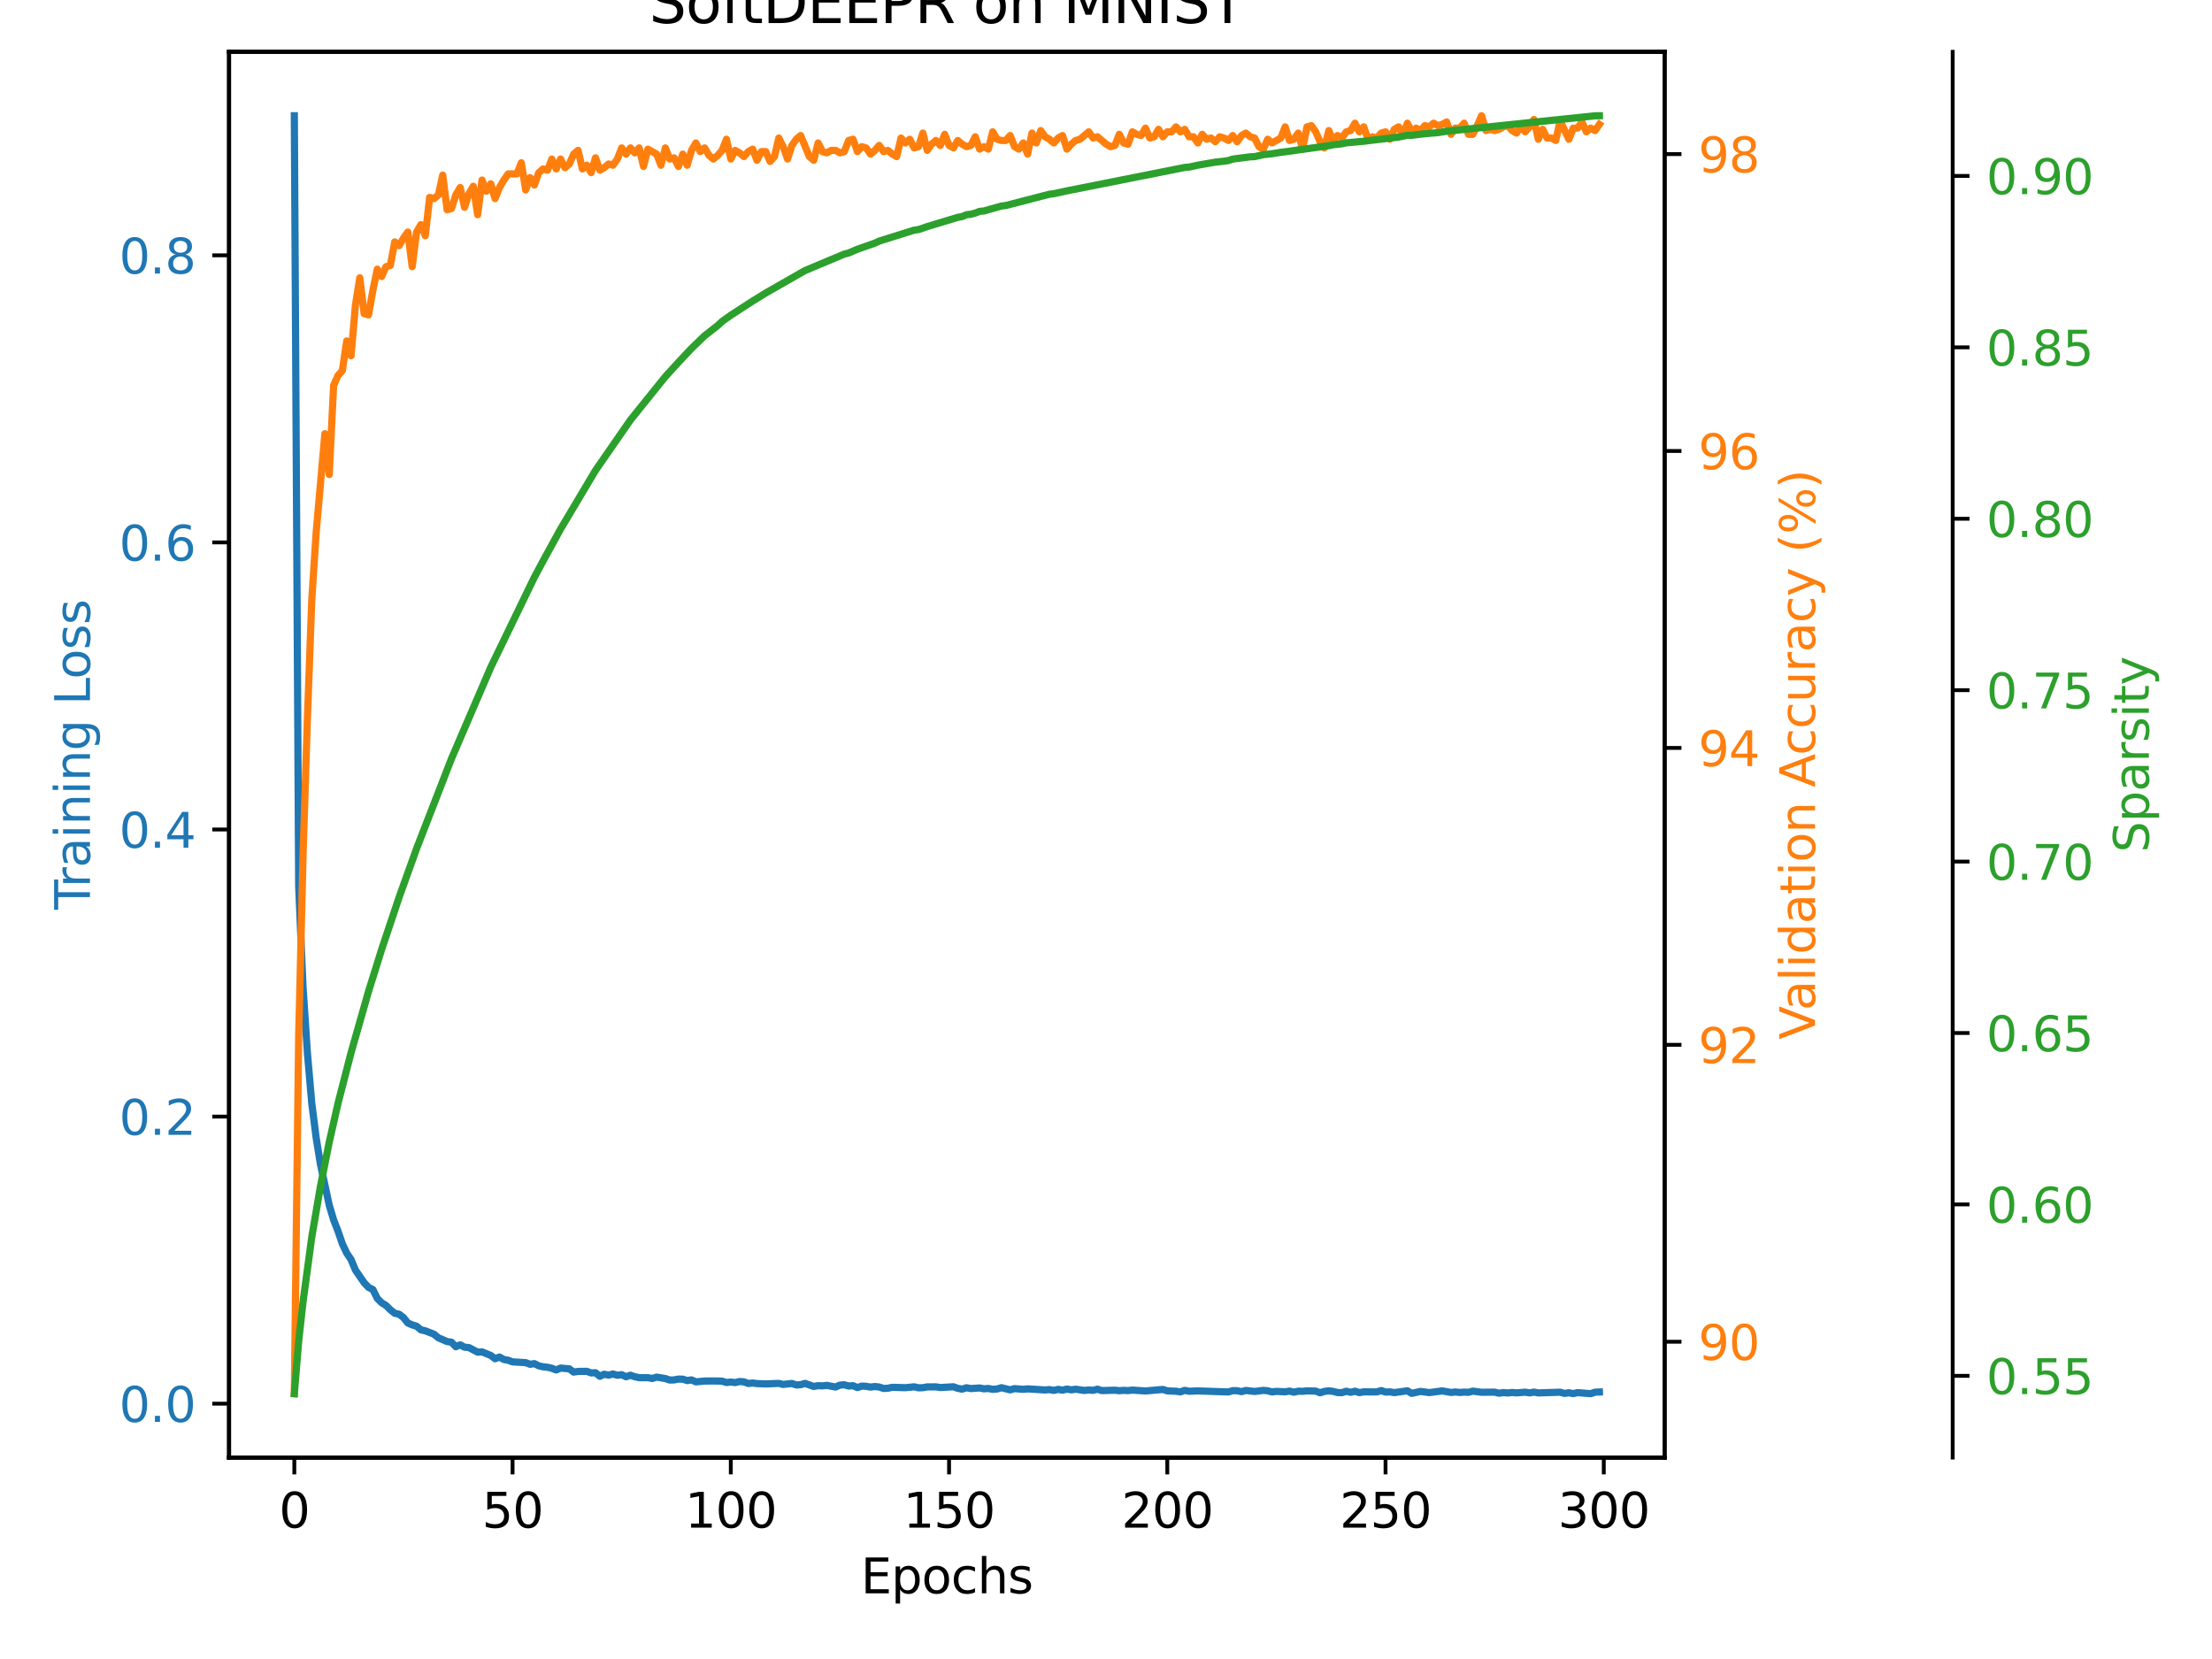 <?xml version="1.0" encoding="utf-8" standalone="no"?>
<!DOCTYPE svg PUBLIC "-//W3C//DTD SVG 1.1//EN"
  "http://www.w3.org/Graphics/SVG/1.1/DTD/svg11.dtd">
<svg xmlns:xlink="http://www.w3.org/1999/xlink" width="460.8pt" height="345.6pt" viewBox="0 0 460.8 345.6" xmlns="http://www.w3.org/2000/svg" version="1.1">
 <defs>
  <style type="text/css">*{stroke-linejoin: round; stroke-linecap: butt}</style>
 </defs>
 <g id="figure_1">
  <g id="patch_1">
   <path d="M 0 345.6 
L 460.8 345.6 
L 460.8 0 
L 0 0 
z
" style="fill: #ffffff"/>
  </g>
  <g id="axes_1">
   <g id="patch_2">
    <path d="M 47.72 303.64 
L 346.78 303.64 
L 346.78 10.8 
L 47.72 10.8 
z
" style="fill: #ffffff"/>
   </g>
   <g id="matplotlib.axis_1">
    <g id="xtick_1">
     <g id="line2d_1">
      <defs>
       <path id="mb3654922b8" d="M 0 0 
L 0 3.5 
" style="stroke: #000000; stroke-width: 0.8"/>
      </defs>
      <g>
       <use xlink:href="#mb3654922b8" x="61.314" y="303.64" style="stroke: #000000; stroke-width: 0.8"/>
      </g>
     </g>
     <g id="text_1">
      <!-- 0 -->
      <g transform="translate(58.132 318.238) scale(0.1 -0.1)">
       <defs>
        <path id="DejaVuSans-30" d="M 2034 4250 
Q 1547 4250 1301 3770 
Q 1056 3291 1056 2328 
Q 1056 1369 1301 889 
Q 1547 409 2034 409 
Q 2525 409 2770 889 
Q 3016 1369 3016 2328 
Q 3016 3291 2770 3770 
Q 2525 4250 2034 4250 
z
M 2034 4750 
Q 2819 4750 3233 4129 
Q 3647 3509 3647 2328 
Q 3647 1150 3233 529 
Q 2819 -91 2034 -91 
Q 1250 -91 836 529 
Q 422 1150 422 2328 
Q 422 3509 836 4129 
Q 1250 4750 2034 4750 
z
" transform="scale(0.016)"/>
       </defs>
       <use xlink:href="#DejaVuSans-30"/>
      </g>
     </g>
    </g>
    <g id="xtick_2">
     <g id="line2d_2">
      <g>
       <use xlink:href="#mb3654922b8" x="106.777" y="303.64" style="stroke: #000000; stroke-width: 0.8"/>
      </g>
     </g>
     <g id="text_2">
      <!-- 50 -->
      <g transform="translate(100.415 318.238) scale(0.1 -0.1)">
       <defs>
        <path id="DejaVuSans-35" d="M 691 4666 
L 3169 4666 
L 3169 4134 
L 1269 4134 
L 1269 2991 
Q 1406 3038 1543 3061 
Q 1681 3084 1819 3084 
Q 2600 3084 3056 2656 
Q 3513 2228 3513 1497 
Q 3513 744 3044 326 
Q 2575 -91 1722 -91 
Q 1428 -91 1123 -41 
Q 819 9 494 109 
L 494 744 
Q 775 591 1075 516 
Q 1375 441 1709 441 
Q 2250 441 2565 725 
Q 2881 1009 2881 1497 
Q 2881 1984 2565 2268 
Q 2250 2553 1709 2553 
Q 1456 2553 1204 2497 
Q 953 2441 691 2322 
L 691 4666 
z
" transform="scale(0.016)"/>
       </defs>
       <use xlink:href="#DejaVuSans-35"/>
       <use xlink:href="#DejaVuSans-30" x="63.623"/>
      </g>
     </g>
    </g>
    <g id="xtick_3">
     <g id="line2d_3">
      <g>
       <use xlink:href="#mb3654922b8" x="152.241" y="303.64" style="stroke: #000000; stroke-width: 0.8"/>
      </g>
     </g>
     <g id="text_3">
      <!-- 100 -->
      <g transform="translate(142.697 318.238) scale(0.1 -0.1)">
       <defs>
        <path id="DejaVuSans-31" d="M 794 531 
L 1825 531 
L 1825 4091 
L 703 3866 
L 703 4441 
L 1819 4666 
L 2450 4666 
L 2450 531 
L 3481 531 
L 3481 0 
L 794 0 
L 794 531 
z
" transform="scale(0.016)"/>
       </defs>
       <use xlink:href="#DejaVuSans-31"/>
       <use xlink:href="#DejaVuSans-30" x="63.623"/>
       <use xlink:href="#DejaVuSans-30" x="127.246"/>
      </g>
     </g>
    </g>
    <g id="xtick_4">
     <g id="line2d_4">
      <g>
       <use xlink:href="#mb3654922b8" x="197.705" y="303.64" style="stroke: #000000; stroke-width: 0.8"/>
      </g>
     </g>
     <g id="text_4">
      <!-- 150 -->
      <g transform="translate(188.161 318.238) scale(0.1 -0.1)">
       <use xlink:href="#DejaVuSans-31"/>
       <use xlink:href="#DejaVuSans-35" x="63.623"/>
       <use xlink:href="#DejaVuSans-30" x="127.246"/>
      </g>
     </g>
    </g>
    <g id="xtick_5">
     <g id="line2d_5">
      <g>
       <use xlink:href="#mb3654922b8" x="243.168" y="303.64" style="stroke: #000000; stroke-width: 0.8"/>
      </g>
     </g>
     <g id="text_5">
      <!-- 200 -->
      <g transform="translate(233.625 318.238) scale(0.1 -0.1)">
       <defs>
        <path id="DejaVuSans-32" d="M 1228 531 
L 3431 531 
L 3431 0 
L 469 0 
L 469 531 
Q 828 903 1448 1529 
Q 2069 2156 2228 2338 
Q 2531 2678 2651 2914 
Q 2772 3150 2772 3378 
Q 2772 3750 2511 3984 
Q 2250 4219 1831 4219 
Q 1534 4219 1204 4116 
Q 875 4013 500 3803 
L 500 4441 
Q 881 4594 1212 4672 
Q 1544 4750 1819 4750 
Q 2544 4750 2975 4387 
Q 3406 4025 3406 3419 
Q 3406 3131 3298 2873 
Q 3191 2616 2906 2266 
Q 2828 2175 2409 1742 
Q 1991 1309 1228 531 
z
" transform="scale(0.016)"/>
       </defs>
       <use xlink:href="#DejaVuSans-32"/>
       <use xlink:href="#DejaVuSans-30" x="63.623"/>
       <use xlink:href="#DejaVuSans-30" x="127.246"/>
      </g>
     </g>
    </g>
    <g id="xtick_6">
     <g id="line2d_6">
      <g>
       <use xlink:href="#mb3654922b8" x="288.632" y="303.64" style="stroke: #000000; stroke-width: 0.8"/>
      </g>
     </g>
     <g id="text_6">
      <!-- 250 -->
      <g transform="translate(279.088 318.238) scale(0.1 -0.1)">
       <use xlink:href="#DejaVuSans-32"/>
       <use xlink:href="#DejaVuSans-35" x="63.623"/>
       <use xlink:href="#DejaVuSans-30" x="127.246"/>
      </g>
     </g>
    </g>
    <g id="xtick_7">
     <g id="line2d_7">
      <g>
       <use xlink:href="#mb3654922b8" x="334.096" y="303.64" style="stroke: #000000; stroke-width: 0.8"/>
      </g>
     </g>
     <g id="text_7">
      <!-- 300 -->
      <g transform="translate(324.552 318.238) scale(0.1 -0.1)">
       <defs>
        <path id="DejaVuSans-33" d="M 2597 2516 
Q 3050 2419 3304 2112 
Q 3559 1806 3559 1356 
Q 3559 666 3084 287 
Q 2609 -91 1734 -91 
Q 1441 -91 1130 -33 
Q 819 25 488 141 
L 488 750 
Q 750 597 1062 519 
Q 1375 441 1716 441 
Q 2309 441 2620 675 
Q 2931 909 2931 1356 
Q 2931 1769 2642 2001 
Q 2353 2234 1838 2234 
L 1294 2234 
L 1294 2753 
L 1863 2753 
Q 2328 2753 2575 2939 
Q 2822 3125 2822 3475 
Q 2822 3834 2567 4026 
Q 2313 4219 1838 4219 
Q 1578 4219 1281 4162 
Q 984 4106 628 3988 
L 628 4550 
Q 988 4650 1302 4700 
Q 1616 4750 1894 4750 
Q 2613 4750 3031 4423 
Q 3450 4097 3450 3541 
Q 3450 3153 3228 2886 
Q 3006 2619 2597 2516 
z
" transform="scale(0.016)"/>
       </defs>
       <use xlink:href="#DejaVuSans-33"/>
       <use xlink:href="#DejaVuSans-30" x="63.623"/>
       <use xlink:href="#DejaVuSans-30" x="127.246"/>
      </g>
     </g>
    </g>
    <g id="text_8">
     <!-- Epochs -->
     <g transform="translate(179.334 331.917) scale(0.1 -0.1)">
      <defs>
       <path id="DejaVuSans-45" d="M 628 4666 
L 3578 4666 
L 3578 4134 
L 1259 4134 
L 1259 2753 
L 3481 2753 
L 3481 2222 
L 1259 2222 
L 1259 531 
L 3634 531 
L 3634 0 
L 628 0 
L 628 4666 
z
" transform="scale(0.016)"/>
       <path id="DejaVuSans-70" d="M 1159 525 
L 1159 -1331 
L 581 -1331 
L 581 3500 
L 1159 3500 
L 1159 2969 
Q 1341 3281 1617 3432 
Q 1894 3584 2278 3584 
Q 2916 3584 3314 3078 
Q 3713 2572 3713 1747 
Q 3713 922 3314 415 
Q 2916 -91 2278 -91 
Q 1894 -91 1617 61 
Q 1341 213 1159 525 
z
M 3116 1747 
Q 3116 2381 2855 2742 
Q 2594 3103 2138 3103 
Q 1681 3103 1420 2742 
Q 1159 2381 1159 1747 
Q 1159 1113 1420 752 
Q 1681 391 2138 391 
Q 2594 391 2855 752 
Q 3116 1113 3116 1747 
z
" transform="scale(0.016)"/>
       <path id="DejaVuSans-6f" d="M 1959 3097 
Q 1497 3097 1228 2736 
Q 959 2375 959 1747 
Q 959 1119 1226 758 
Q 1494 397 1959 397 
Q 2419 397 2687 759 
Q 2956 1122 2956 1747 
Q 2956 2369 2687 2733 
Q 2419 3097 1959 3097 
z
M 1959 3584 
Q 2709 3584 3137 3096 
Q 3566 2609 3566 1747 
Q 3566 888 3137 398 
Q 2709 -91 1959 -91 
Q 1206 -91 779 398 
Q 353 888 353 1747 
Q 353 2609 779 3096 
Q 1206 3584 1959 3584 
z
" transform="scale(0.016)"/>
       <path id="DejaVuSans-63" d="M 3122 3366 
L 3122 2828 
Q 2878 2963 2633 3030 
Q 2388 3097 2138 3097 
Q 1578 3097 1268 2742 
Q 959 2388 959 1747 
Q 959 1106 1268 751 
Q 1578 397 2138 397 
Q 2388 397 2633 464 
Q 2878 531 3122 666 
L 3122 134 
Q 2881 22 2623 -34 
Q 2366 -91 2075 -91 
Q 1284 -91 818 406 
Q 353 903 353 1747 
Q 353 2603 823 3093 
Q 1294 3584 2113 3584 
Q 2378 3584 2631 3529 
Q 2884 3475 3122 3366 
z
" transform="scale(0.016)"/>
       <path id="DejaVuSans-68" d="M 3513 2113 
L 3513 0 
L 2938 0 
L 2938 2094 
Q 2938 2591 2744 2837 
Q 2550 3084 2163 3084 
Q 1697 3084 1428 2787 
Q 1159 2491 1159 1978 
L 1159 0 
L 581 0 
L 581 4863 
L 1159 4863 
L 1159 2956 
Q 1366 3272 1645 3428 
Q 1925 3584 2291 3584 
Q 2894 3584 3203 3211 
Q 3513 2838 3513 2113 
z
" transform="scale(0.016)"/>
       <path id="DejaVuSans-73" d="M 2834 3397 
L 2834 2853 
Q 2591 2978 2328 3040 
Q 2066 3103 1784 3103 
Q 1356 3103 1142 2972 
Q 928 2841 928 2578 
Q 928 2378 1081 2264 
Q 1234 2150 1697 2047 
L 1894 2003 
Q 2506 1872 2764 1633 
Q 3022 1394 3022 966 
Q 3022 478 2636 193 
Q 2250 -91 1575 -91 
Q 1294 -91 989 -36 
Q 684 19 347 128 
L 347 722 
Q 666 556 975 473 
Q 1284 391 1588 391 
Q 1994 391 2212 530 
Q 2431 669 2431 922 
Q 2431 1156 2273 1281 
Q 2116 1406 1581 1522 
L 1381 1569 
Q 847 1681 609 1914 
Q 372 2147 372 2553 
Q 372 3047 722 3315 
Q 1072 3584 1716 3584 
Q 2034 3584 2315 3537 
Q 2597 3491 2834 3397 
z
" transform="scale(0.016)"/>
      </defs>
      <use xlink:href="#DejaVuSans-45"/>
      <use xlink:href="#DejaVuSans-70" x="63.184"/>
      <use xlink:href="#DejaVuSans-6f" x="126.66"/>
      <use xlink:href="#DejaVuSans-63" x="187.842"/>
      <use xlink:href="#DejaVuSans-68" x="242.822"/>
      <use xlink:href="#DejaVuSans-73" x="306.201"/>
     </g>
    </g>
   </g>
   <g id="matplotlib.axis_2">
    <g id="ytick_1">
     <g id="line2d_8">
      <defs>
       <path id="m54bbefa2a1" d="M 0 0 
L -3.5 0 
" style="stroke: #000000; stroke-width: 0.8"/>
      </defs>
      <g>
       <use xlink:href="#m54bbefa2a1" x="47.72" y="292.413" style="stroke: #000000; stroke-width: 0.8"/>
      </g>
     </g>
     <g id="text_9">
      <!-- 0.0 -->
      <g style="fill: #1f77b4" transform="translate(24.817 296.212) scale(0.1 -0.1)">
       <defs>
        <path id="DejaVuSans-2e" d="M 684 794 
L 1344 794 
L 1344 0 
L 684 0 
L 684 794 
z
" transform="scale(0.016)"/>
       </defs>
       <use xlink:href="#DejaVuSans-30"/>
       <use xlink:href="#DejaVuSans-2e" x="63.623"/>
       <use xlink:href="#DejaVuSans-30" x="95.41"/>
      </g>
     </g>
    </g>
    <g id="ytick_2">
     <g id="line2d_9">
      <g>
       <use xlink:href="#m54bbefa2a1" x="47.72" y="232.606" style="stroke: #000000; stroke-width: 0.8"/>
      </g>
     </g>
     <g id="text_10">
      <!-- 0.2 -->
      <g style="fill: #1f77b4" transform="translate(24.817 236.406) scale(0.1 -0.1)">
       <use xlink:href="#DejaVuSans-30"/>
       <use xlink:href="#DejaVuSans-2e" x="63.623"/>
       <use xlink:href="#DejaVuSans-32" x="95.41"/>
      </g>
     </g>
    </g>
    <g id="ytick_3">
     <g id="line2d_10">
      <g>
       <use xlink:href="#m54bbefa2a1" x="47.72" y="172.8" style="stroke: #000000; stroke-width: 0.8"/>
      </g>
     </g>
     <g id="text_11">
      <!-- 0.4 -->
      <g style="fill: #1f77b4" transform="translate(24.817 176.599) scale(0.1 -0.1)">
       <defs>
        <path id="DejaVuSans-34" d="M 2419 4116 
L 825 1625 
L 2419 1625 
L 2419 4116 
z
M 2253 4666 
L 3047 4666 
L 3047 1625 
L 3713 1625 
L 3713 1100 
L 3047 1100 
L 3047 0 
L 2419 0 
L 2419 1100 
L 313 1100 
L 313 1709 
L 2253 4666 
z
" transform="scale(0.016)"/>
       </defs>
       <use xlink:href="#DejaVuSans-30"/>
       <use xlink:href="#DejaVuSans-2e" x="63.623"/>
       <use xlink:href="#DejaVuSans-34" x="95.41"/>
      </g>
     </g>
    </g>
    <g id="ytick_4">
     <g id="line2d_11">
      <g>
       <use xlink:href="#m54bbefa2a1" x="47.72" y="112.993" style="stroke: #000000; stroke-width: 0.8"/>
      </g>
     </g>
     <g id="text_12">
      <!-- 0.6 -->
      <g style="fill: #1f77b4" transform="translate(24.817 116.793) scale(0.1 -0.1)">
       <defs>
        <path id="DejaVuSans-36" d="M 2113 2584 
Q 1688 2584 1439 2293 
Q 1191 2003 1191 1497 
Q 1191 994 1439 701 
Q 1688 409 2113 409 
Q 2538 409 2786 701 
Q 3034 994 3034 1497 
Q 3034 2003 2786 2293 
Q 2538 2584 2113 2584 
z
M 3366 4563 
L 3366 3988 
Q 3128 4100 2886 4159 
Q 2644 4219 2406 4219 
Q 1781 4219 1451 3797 
Q 1122 3375 1075 2522 
Q 1259 2794 1537 2939 
Q 1816 3084 2150 3084 
Q 2853 3084 3261 2657 
Q 3669 2231 3669 1497 
Q 3669 778 3244 343 
Q 2819 -91 2113 -91 
Q 1303 -91 875 529 
Q 447 1150 447 2328 
Q 447 3434 972 4092 
Q 1497 4750 2381 4750 
Q 2619 4750 2861 4703 
Q 3103 4656 3366 4563 
z
" transform="scale(0.016)"/>
       </defs>
       <use xlink:href="#DejaVuSans-30"/>
       <use xlink:href="#DejaVuSans-2e" x="63.623"/>
       <use xlink:href="#DejaVuSans-36" x="95.41"/>
      </g>
     </g>
    </g>
    <g id="ytick_5">
     <g id="line2d_12">
      <g>
       <use xlink:href="#m54bbefa2a1" x="47.72" y="53.187" style="stroke: #000000; stroke-width: 0.8"/>
      </g>
     </g>
     <g id="text_13">
      <!-- 0.8 -->
      <g style="fill: #1f77b4" transform="translate(24.817 56.986) scale(0.1 -0.1)">
       <defs>
        <path id="DejaVuSans-38" d="M 2034 2216 
Q 1584 2216 1326 1975 
Q 1069 1734 1069 1313 
Q 1069 891 1326 650 
Q 1584 409 2034 409 
Q 2484 409 2743 651 
Q 3003 894 3003 1313 
Q 3003 1734 2745 1975 
Q 2488 2216 2034 2216 
z
M 1403 2484 
Q 997 2584 770 2862 
Q 544 3141 544 3541 
Q 544 4100 942 4425 
Q 1341 4750 2034 4750 
Q 2731 4750 3128 4425 
Q 3525 4100 3525 3541 
Q 3525 3141 3298 2862 
Q 3072 2584 2669 2484 
Q 3125 2378 3379 2068 
Q 3634 1759 3634 1313 
Q 3634 634 3220 271 
Q 2806 -91 2034 -91 
Q 1263 -91 848 271 
Q 434 634 434 1313 
Q 434 1759 690 2068 
Q 947 2378 1403 2484 
z
M 1172 3481 
Q 1172 3119 1398 2916 
Q 1625 2713 2034 2713 
Q 2441 2713 2670 2916 
Q 2900 3119 2900 3481 
Q 2900 3844 2670 4047 
Q 2441 4250 2034 4250 
Q 1625 4250 1398 4047 
Q 1172 3844 1172 3481 
z
" transform="scale(0.016)"/>
       </defs>
       <use xlink:href="#DejaVuSans-30"/>
       <use xlink:href="#DejaVuSans-2e" x="63.623"/>
       <use xlink:href="#DejaVuSans-38" x="95.41"/>
      </g>
     </g>
    </g>
    <g id="text_14">
     <!-- Training Loss -->
     <g style="fill: #1f77b4" transform="translate(18.737 189.502) rotate(-90) scale(0.1 -0.1)">
      <defs>
       <path id="DejaVuSans-54" d="M -19 4666 
L 3928 4666 
L 3928 4134 
L 2272 4134 
L 2272 0 
L 1638 0 
L 1638 4134 
L -19 4134 
L -19 4666 
z
" transform="scale(0.016)"/>
       <path id="DejaVuSans-72" d="M 2631 2963 
Q 2534 3019 2420 3045 
Q 2306 3072 2169 3072 
Q 1681 3072 1420 2755 
Q 1159 2438 1159 1844 
L 1159 0 
L 581 0 
L 581 3500 
L 1159 3500 
L 1159 2956 
Q 1341 3275 1631 3429 
Q 1922 3584 2338 3584 
Q 2397 3584 2469 3576 
Q 2541 3569 2628 3553 
L 2631 2963 
z
" transform="scale(0.016)"/>
       <path id="DejaVuSans-61" d="M 2194 1759 
Q 1497 1759 1228 1600 
Q 959 1441 959 1056 
Q 959 750 1161 570 
Q 1363 391 1709 391 
Q 2188 391 2477 730 
Q 2766 1069 2766 1631 
L 2766 1759 
L 2194 1759 
z
M 3341 1997 
L 3341 0 
L 2766 0 
L 2766 531 
Q 2569 213 2275 61 
Q 1981 -91 1556 -91 
Q 1019 -91 701 211 
Q 384 513 384 1019 
Q 384 1609 779 1909 
Q 1175 2209 1959 2209 
L 2766 2209 
L 2766 2266 
Q 2766 2663 2505 2880 
Q 2244 3097 1772 3097 
Q 1472 3097 1187 3025 
Q 903 2953 641 2809 
L 641 3341 
Q 956 3463 1253 3523 
Q 1550 3584 1831 3584 
Q 2591 3584 2966 3190 
Q 3341 2797 3341 1997 
z
" transform="scale(0.016)"/>
       <path id="DejaVuSans-69" d="M 603 3500 
L 1178 3500 
L 1178 0 
L 603 0 
L 603 3500 
z
M 603 4863 
L 1178 4863 
L 1178 4134 
L 603 4134 
L 603 4863 
z
" transform="scale(0.016)"/>
       <path id="DejaVuSans-6e" d="M 3513 2113 
L 3513 0 
L 2938 0 
L 2938 2094 
Q 2938 2591 2744 2837 
Q 2550 3084 2163 3084 
Q 1697 3084 1428 2787 
Q 1159 2491 1159 1978 
L 1159 0 
L 581 0 
L 581 3500 
L 1159 3500 
L 1159 2956 
Q 1366 3272 1645 3428 
Q 1925 3584 2291 3584 
Q 2894 3584 3203 3211 
Q 3513 2838 3513 2113 
z
" transform="scale(0.016)"/>
       <path id="DejaVuSans-67" d="M 2906 1791 
Q 2906 2416 2648 2759 
Q 2391 3103 1925 3103 
Q 1463 3103 1205 2759 
Q 947 2416 947 1791 
Q 947 1169 1205 825 
Q 1463 481 1925 481 
Q 2391 481 2648 825 
Q 2906 1169 2906 1791 
z
M 3481 434 
Q 3481 -459 3084 -895 
Q 2688 -1331 1869 -1331 
Q 1566 -1331 1297 -1286 
Q 1028 -1241 775 -1147 
L 775 -588 
Q 1028 -725 1275 -790 
Q 1522 -856 1778 -856 
Q 2344 -856 2625 -561 
Q 2906 -266 2906 331 
L 2906 616 
Q 2728 306 2450 153 
Q 2172 0 1784 0 
Q 1141 0 747 490 
Q 353 981 353 1791 
Q 353 2603 747 3093 
Q 1141 3584 1784 3584 
Q 2172 3584 2450 3431 
Q 2728 3278 2906 2969 
L 2906 3500 
L 3481 3500 
L 3481 434 
z
" transform="scale(0.016)"/>
       <path id="DejaVuSans-20" transform="scale(0.016)"/>
       <path id="DejaVuSans-4c" d="M 628 4666 
L 1259 4666 
L 1259 531 
L 3531 531 
L 3531 0 
L 628 0 
L 628 4666 
z
" transform="scale(0.016)"/>
      </defs>
      <use xlink:href="#DejaVuSans-54"/>
      <use xlink:href="#DejaVuSans-72" x="46.334"/>
      <use xlink:href="#DejaVuSans-61" x="87.447"/>
      <use xlink:href="#DejaVuSans-69" x="148.727"/>
      <use xlink:href="#DejaVuSans-6e" x="176.51"/>
      <use xlink:href="#DejaVuSans-69" x="239.889"/>
      <use xlink:href="#DejaVuSans-6e" x="267.672"/>
      <use xlink:href="#DejaVuSans-67" x="331.051"/>
      <use xlink:href="#DejaVuSans-20" x="394.527"/>
      <use xlink:href="#DejaVuSans-4c" x="426.314"/>
      <use xlink:href="#DejaVuSans-6f" x="480.277"/>
      <use xlink:href="#DejaVuSans-73" x="541.459"/>
      <use xlink:href="#DejaVuSans-73" x="593.559"/>
     </g>
    </g>
   </g>
   <g id="line2d_13">
    <path d="M 61.314 24.111 
L 62.223 184.71 
L 63.132 205.701 
L 64.041 219.412 
L 64.951 229.84 
L 65.86 237.013 
L 66.769 242.612 
L 68.588 251.074 
L 69.497 254.114 
L 70.406 256.445 
L 71.316 259.105 
L 72.225 261.034 
L 73.134 262.391 
L 74.043 264.578 
L 75.862 267.221 
L 76.771 268.184 
L 77.681 268.641 
L 78.59 270.473 
L 79.499 271.385 
L 80.408 271.946 
L 81.318 272.85 
L 82.227 273.578 
L 83.136 273.771 
L 84.045 274.471 
L 84.955 275.594 
L 85.864 276 
L 86.773 276.271 
L 87.683 277.028 
L 88.592 277.234 
L 90.41 277.939 
L 91.32 278.689 
L 93.138 279.472 
L 94.047 279.598 
L 94.957 280.548 
L 95.866 280.154 
L 96.775 280.651 
L 97.685 280.726 
L 99.503 281.687 
L 100.412 281.618 
L 102.231 282.362 
L 103.14 283.051 
L 104.049 282.692 
L 104.959 283.208 
L 105.868 283.365 
L 106.777 283.706 
L 109.505 283.859 
L 110.414 284.208 
L 111.324 284.07 
L 112.233 284.521 
L 113.142 284.732 
L 114.051 284.824 
L 114.961 285.04 
L 115.87 285.386 
L 116.779 284.994 
L 118.598 285.155 
L 119.507 285.835 
L 120.416 285.694 
L 122.235 285.674 
L 123.144 286.004 
L 124.053 285.964 
L 124.963 286.708 
L 125.872 286.274 
L 126.781 286.474 
L 127.691 286.223 
L 128.6 286.498 
L 129.509 286.369 
L 130.418 286.807 
L 131.328 286.486 
L 132.237 286.801 
L 133.146 286.993 
L 134.965 286.994 
L 135.874 287.164 
L 136.783 286.878 
L 138.602 287.177 
L 139.511 287.486 
L 140.42 287.462 
L 141.33 287.285 
L 142.239 287.312 
L 143.148 287.596 
L 144.058 287.461 
L 144.967 287.867 
L 146.785 287.698 
L 148.604 287.68 
L 150.422 287.717 
L 151.332 288.003 
L 152.241 287.903 
L 153.15 288.021 
L 154.06 287.797 
L 154.969 287.862 
L 155.878 288.203 
L 156.787 288.104 
L 157.697 288.226 
L 159.515 288.295 
L 162.243 288.185 
L 163.152 288.404 
L 164.971 288.2 
L 165.88 288.516 
L 166.789 288.456 
L 167.699 288.185 
L 169.517 288.827 
L 170.426 288.662 
L 171.336 288.7 
L 172.245 288.599 
L 174.064 288.945 
L 174.973 288.538 
L 175.882 288.48 
L 176.791 288.733 
L 177.701 288.661 
L 178.61 289.058 
L 179.519 288.745 
L 180.428 288.793 
L 181.338 288.953 
L 182.247 288.839 
L 183.156 288.942 
L 184.066 289.244 
L 184.975 289.191 
L 185.884 289.003 
L 188.612 289.082 
L 190.43 288.899 
L 191.34 289.109 
L 192.249 289.08 
L 193.158 288.914 
L 194.977 288.909 
L 195.886 289.053 
L 198.614 288.887 
L 199.523 289.22 
L 200.432 289.381 
L 201.342 289.094 
L 202.251 289.264 
L 204.07 289.138 
L 204.979 289.319 
L 205.888 289.241 
L 206.797 289.422 
L 207.707 289.354 
L 208.616 289.081 
L 210.434 289.533 
L 211.344 289.275 
L 213.162 289.423 
L 214.072 289.328 
L 217.709 289.554 
L 218.618 289.477 
L 219.527 289.649 
L 220.436 289.423 
L 221.346 289.6 
L 222.255 289.369 
L 223.164 289.526 
L 224.074 289.401 
L 225.892 289.654 
L 226.801 289.558 
L 227.711 289.632 
L 228.62 289.397 
L 229.529 289.683 
L 232.257 289.604 
L 233.166 289.708 
L 234.076 289.633 
L 234.985 289.687 
L 235.894 289.581 
L 238.622 289.766 
L 242.259 289.444 
L 243.168 289.744 
L 244.987 289.82 
L 245.896 289.949 
L 246.805 289.639 
L 247.715 289.824 
L 249.533 289.75 
L 255.898 289.972 
L 256.807 289.701 
L 257.717 289.709 
L 258.626 289.906 
L 259.535 289.655 
L 261.354 289.867 
L 263.172 289.642 
L 264.082 289.721 
L 264.991 289.968 
L 265.9 289.851 
L 267.719 289.938 
L 268.628 289.785 
L 269.537 290.022 
L 270.447 289.807 
L 271.356 289.839 
L 272.265 289.749 
L 274.084 289.788 
L 274.993 290.148 
L 275.902 289.853 
L 276.811 289.736 
L 277.721 289.852 
L 278.63 290.09 
L 279.539 290.12 
L 280.449 289.821 
L 281.358 290.045 
L 282.267 289.821 
L 283.176 290.105 
L 284.086 289.946 
L 286.813 289.965 
L 287.723 289.679 
L 288.632 289.993 
L 289.541 289.951 
L 290.451 290.109 
L 293.178 289.727 
L 294.088 290.267 
L 295.906 289.857 
L 297.725 290.104 
L 300.453 289.749 
L 302.271 290.073 
L 303.18 289.971 
L 304.09 290.075 
L 304.999 290.005 
L 305.908 290.05 
L 306.817 289.792 
L 308.636 290.037 
L 311.364 290.008 
L 312.273 290.237 
L 313.182 290.101 
L 314.092 290.182 
L 315.001 290.079 
L 315.91 290.159 
L 317.729 290.016 
L 318.638 290.163 
L 319.547 290.002 
L 320.457 290.168 
L 325.003 290.025 
L 325.912 290.275 
L 326.821 290.137 
L 327.731 290.315 
L 328.64 290.109 
L 331.368 290.329 
L 332.277 290.013 
L 333.186 289.979 
L 333.186 289.979 
" clip-path="url(#p3271eb1bc6)" style="fill: none; stroke: #1f77b4; stroke-width: 1.5; stroke-linecap: square"/>
   </g>
   <g id="patch_3">
    <path d="M 47.72 303.64 
L 47.72 10.8 
" style="fill: none; stroke: #000000; stroke-width: 0.8; stroke-linejoin: miter; stroke-linecap: square"/>
   </g>
   <g id="patch_4">
    <path d="M 346.78 303.64 
L 346.78 10.8 
" style="fill: none; stroke: #000000; stroke-width: 0.8; stroke-linejoin: miter; stroke-linecap: square"/>
   </g>
   <g id="patch_5">
    <path d="M 47.72 303.64 
L 346.78 303.64 
" style="fill: none; stroke: #000000; stroke-width: 0.8; stroke-linejoin: miter; stroke-linecap: square"/>
   </g>
   <g id="patch_6">
    <path d="M 47.72 10.8 
L 346.78 10.8 
" style="fill: none; stroke: #000000; stroke-width: 0.8; stroke-linejoin: miter; stroke-linecap: square"/>
   </g>
  </g>
  <g id="axes_2">
   <g id="matplotlib.axis_3">
    <g id="ytick_6">
     <g id="line2d_14">
      <defs>
       <path id="mbb2e7c479d" d="M 0 0 
L 3.5 0 
" style="stroke: #000000; stroke-width: 0.8"/>
      </defs>
      <g>
       <use xlink:href="#mbb2e7c479d" x="346.78" y="279.505" style="stroke: #000000; stroke-width: 0.8"/>
      </g>
     </g>
     <g id="text_15">
      <!-- 90 -->
      <g style="fill: #ff7f0e" transform="translate(353.78 283.304) scale(0.1 -0.1)">
       <defs>
        <path id="DejaVuSans-39" d="M 703 97 
L 703 672 
Q 941 559 1184 500 
Q 1428 441 1663 441 
Q 2288 441 2617 861 
Q 2947 1281 2994 2138 
Q 2813 1869 2534 1725 
Q 2256 1581 1919 1581 
Q 1219 1581 811 2004 
Q 403 2428 403 3163 
Q 403 3881 828 4315 
Q 1253 4750 1959 4750 
Q 2769 4750 3195 4129 
Q 3622 3509 3622 2328 
Q 3622 1225 3098 567 
Q 2575 -91 1691 -91 
Q 1453 -91 1209 -44 
Q 966 3 703 97 
z
M 1959 2075 
Q 2384 2075 2632 2365 
Q 2881 2656 2881 3163 
Q 2881 3666 2632 3958 
Q 2384 4250 1959 4250 
Q 1534 4250 1286 3958 
Q 1038 3666 1038 3163 
Q 1038 2656 1286 2365 
Q 1534 2075 1959 2075 
z
" transform="scale(0.016)"/>
       </defs>
       <use xlink:href="#DejaVuSans-39"/>
       <use xlink:href="#DejaVuSans-30" x="63.623"/>
      </g>
     </g>
    </g>
    <g id="ytick_7">
     <g id="line2d_15">
      <g>
       <use xlink:href="#mbb2e7c479d" x="346.78" y="217.654" style="stroke: #000000; stroke-width: 0.8"/>
      </g>
     </g>
     <g id="text_16">
      <!-- 92 -->
      <g style="fill: #ff7f0e" transform="translate(353.78 221.453) scale(0.1 -0.1)">
       <use xlink:href="#DejaVuSans-39"/>
       <use xlink:href="#DejaVuSans-32" x="63.623"/>
      </g>
     </g>
    </g>
    <g id="ytick_8">
     <g id="line2d_16">
      <g>
       <use xlink:href="#mbb2e7c479d" x="346.78" y="155.803" style="stroke: #000000; stroke-width: 0.8"/>
      </g>
     </g>
     <g id="text_17">
      <!-- 94 -->
      <g style="fill: #ff7f0e" transform="translate(353.78 159.602) scale(0.1 -0.1)">
       <use xlink:href="#DejaVuSans-39"/>
       <use xlink:href="#DejaVuSans-34" x="63.623"/>
      </g>
     </g>
    </g>
    <g id="ytick_9">
     <g id="line2d_17">
      <g>
       <use xlink:href="#mbb2e7c479d" x="346.78" y="93.951" style="stroke: #000000; stroke-width: 0.8"/>
      </g>
     </g>
     <g id="text_18">
      <!-- 96 -->
      <g style="fill: #ff7f0e" transform="translate(353.78 97.751) scale(0.1 -0.1)">
       <use xlink:href="#DejaVuSans-39"/>
       <use xlink:href="#DejaVuSans-36" x="63.623"/>
      </g>
     </g>
    </g>
    <g id="ytick_10">
     <g id="line2d_18">
      <g>
       <use xlink:href="#mbb2e7c479d" x="346.78" y="32.1" style="stroke: #000000; stroke-width: 0.8"/>
      </g>
     </g>
     <g id="text_19">
      <!-- 98 -->
      <g style="fill: #ff7f0e" transform="translate(353.78 35.899) scale(0.1 -0.1)">
       <use xlink:href="#DejaVuSans-39"/>
       <use xlink:href="#DejaVuSans-38" x="63.623"/>
      </g>
     </g>
    </g>
    <g id="text_20">
     <!-- Validation Accuracy (%) -->
     <g style="fill: #ff7f0e" transform="translate(378.103 216.569) rotate(-90) scale(0.1 -0.1)">
      <defs>
       <path id="DejaVuSans-56" d="M 1831 0 
L 50 4666 
L 709 4666 
L 2188 738 
L 3669 4666 
L 4325 4666 
L 2547 0 
L 1831 0 
z
" transform="scale(0.016)"/>
       <path id="DejaVuSans-6c" d="M 603 4863 
L 1178 4863 
L 1178 0 
L 603 0 
L 603 4863 
z
" transform="scale(0.016)"/>
       <path id="DejaVuSans-64" d="M 2906 2969 
L 2906 4863 
L 3481 4863 
L 3481 0 
L 2906 0 
L 2906 525 
Q 2725 213 2448 61 
Q 2172 -91 1784 -91 
Q 1150 -91 751 415 
Q 353 922 353 1747 
Q 353 2572 751 3078 
Q 1150 3584 1784 3584 
Q 2172 3584 2448 3432 
Q 2725 3281 2906 2969 
z
M 947 1747 
Q 947 1113 1208 752 
Q 1469 391 1925 391 
Q 2381 391 2643 752 
Q 2906 1113 2906 1747 
Q 2906 2381 2643 2742 
Q 2381 3103 1925 3103 
Q 1469 3103 1208 2742 
Q 947 2381 947 1747 
z
" transform="scale(0.016)"/>
       <path id="DejaVuSans-74" d="M 1172 4494 
L 1172 3500 
L 2356 3500 
L 2356 3053 
L 1172 3053 
L 1172 1153 
Q 1172 725 1289 603 
Q 1406 481 1766 481 
L 2356 481 
L 2356 0 
L 1766 0 
Q 1100 0 847 248 
Q 594 497 594 1153 
L 594 3053 
L 172 3053 
L 172 3500 
L 594 3500 
L 594 4494 
L 1172 4494 
z
" transform="scale(0.016)"/>
       <path id="DejaVuSans-41" d="M 2188 4044 
L 1331 1722 
L 3047 1722 
L 2188 4044 
z
M 1831 4666 
L 2547 4666 
L 4325 0 
L 3669 0 
L 3244 1197 
L 1141 1197 
L 716 0 
L 50 0 
L 1831 4666 
z
" transform="scale(0.016)"/>
       <path id="DejaVuSans-75" d="M 544 1381 
L 544 3500 
L 1119 3500 
L 1119 1403 
Q 1119 906 1312 657 
Q 1506 409 1894 409 
Q 2359 409 2629 706 
Q 2900 1003 2900 1516 
L 2900 3500 
L 3475 3500 
L 3475 0 
L 2900 0 
L 2900 538 
Q 2691 219 2414 64 
Q 2138 -91 1772 -91 
Q 1169 -91 856 284 
Q 544 659 544 1381 
z
M 1991 3584 
L 1991 3584 
z
" transform="scale(0.016)"/>
       <path id="DejaVuSans-79" d="M 2059 -325 
Q 1816 -950 1584 -1140 
Q 1353 -1331 966 -1331 
L 506 -1331 
L 506 -850 
L 844 -850 
Q 1081 -850 1212 -737 
Q 1344 -625 1503 -206 
L 1606 56 
L 191 3500 
L 800 3500 
L 1894 763 
L 2988 3500 
L 3597 3500 
L 2059 -325 
z
" transform="scale(0.016)"/>
       <path id="DejaVuSans-28" d="M 1984 4856 
Q 1566 4138 1362 3434 
Q 1159 2731 1159 2009 
Q 1159 1288 1364 580 
Q 1569 -128 1984 -844 
L 1484 -844 
Q 1016 -109 783 600 
Q 550 1309 550 2009 
Q 550 2706 781 3412 
Q 1013 4119 1484 4856 
L 1984 4856 
z
" transform="scale(0.016)"/>
       <path id="DejaVuSans-25" d="M 4653 2053 
Q 4381 2053 4226 1822 
Q 4072 1591 4072 1178 
Q 4072 772 4226 539 
Q 4381 306 4653 306 
Q 4919 306 5073 539 
Q 5228 772 5228 1178 
Q 5228 1588 5073 1820 
Q 4919 2053 4653 2053 
z
M 4653 2450 
Q 5147 2450 5437 2106 
Q 5728 1763 5728 1178 
Q 5728 594 5436 251 
Q 5144 -91 4653 -91 
Q 4153 -91 3862 251 
Q 3572 594 3572 1178 
Q 3572 1766 3864 2108 
Q 4156 2450 4653 2450 
z
M 1428 4353 
Q 1159 4353 1004 4120 
Q 850 3888 850 3481 
Q 850 3069 1003 2837 
Q 1156 2606 1428 2606 
Q 1700 2606 1854 2837 
Q 2009 3069 2009 3481 
Q 2009 3884 1853 4118 
Q 1697 4353 1428 4353 
z
M 4250 4750 
L 4750 4750 
L 1831 -91 
L 1331 -91 
L 4250 4750 
z
M 1428 4750 
Q 1922 4750 2215 4408 
Q 2509 4066 2509 3481 
Q 2509 2891 2217 2550 
Q 1925 2209 1428 2209 
Q 931 2209 642 2551 
Q 353 2894 353 3481 
Q 353 4063 643 4406 
Q 934 4750 1428 4750 
z
" transform="scale(0.016)"/>
       <path id="DejaVuSans-29" d="M 513 4856 
L 1013 4856 
Q 1481 4119 1714 3412 
Q 1947 2706 1947 2009 
Q 1947 1309 1714 600 
Q 1481 -109 1013 -844 
L 513 -844 
Q 928 -128 1133 580 
Q 1338 1288 1338 2009 
Q 1338 2731 1133 3434 
Q 928 4138 513 4856 
z
" transform="scale(0.016)"/>
      </defs>
      <use xlink:href="#DejaVuSans-56"/>
      <use xlink:href="#DejaVuSans-61" x="60.658"/>
      <use xlink:href="#DejaVuSans-6c" x="121.938"/>
      <use xlink:href="#DejaVuSans-69" x="149.721"/>
      <use xlink:href="#DejaVuSans-64" x="177.504"/>
      <use xlink:href="#DejaVuSans-61" x="240.98"/>
      <use xlink:href="#DejaVuSans-74" x="302.26"/>
      <use xlink:href="#DejaVuSans-69" x="341.469"/>
      <use xlink:href="#DejaVuSans-6f" x="369.252"/>
      <use xlink:href="#DejaVuSans-6e" x="430.434"/>
      <use xlink:href="#DejaVuSans-20" x="493.812"/>
      <use xlink:href="#DejaVuSans-41" x="525.6"/>
      <use xlink:href="#DejaVuSans-63" x="592.258"/>
      <use xlink:href="#DejaVuSans-63" x="647.238"/>
      <use xlink:href="#DejaVuSans-75" x="702.219"/>
      <use xlink:href="#DejaVuSans-72" x="765.598"/>
      <use xlink:href="#DejaVuSans-61" x="806.711"/>
      <use xlink:href="#DejaVuSans-63" x="867.99"/>
      <use xlink:href="#DejaVuSans-79" x="922.971"/>
      <use xlink:href="#DejaVuSans-20" x="982.15"/>
      <use xlink:href="#DejaVuSans-28" x="1013.938"/>
      <use xlink:href="#DejaVuSans-25" x="1052.951"/>
      <use xlink:href="#DejaVuSans-29" x="1147.971"/>
     </g>
    </g>
   </g>
   <g id="line2d_19">
    <path d="M 61.314 290.329 
L 62.223 215.592 
L 63.132 178.224 
L 64.041 149.617 
L 64.951 124.877 
L 65.86 110.96 
L 67.679 90.343 
L 68.588 98.848 
L 69.497 80.292 
L 70.406 78.231 
L 71.316 77.2 
L 72.225 71.015 
L 73.134 74.107 
L 74.043 63.541 
L 74.953 57.871 
L 75.862 65.345 
L 76.771 65.603 
L 77.681 60.449 
L 78.59 56.067 
L 79.499 57.614 
L 80.408 55.552 
L 81.318 55.294 
L 82.227 50.398 
L 83.136 51.171 
L 84.045 49.625 
L 84.955 48.336 
L 85.864 55.552 
L 86.773 48.336 
L 87.683 46.79 
L 88.592 49.109 
L 89.501 41.12 
L 90.41 41.378 
L 91.32 40.605 
L 92.229 36.481 
L 93.138 43.697 
L 94.047 43.439 
L 94.957 40.605 
L 95.866 39.058 
L 96.775 43.182 
L 97.685 40.347 
L 98.594 38.801 
L 99.503 44.728 
L 100.412 37.512 
L 101.322 39.831 
L 102.231 38.285 
L 103.14 41.378 
L 104.049 39.058 
L 104.959 37.512 
L 105.868 36.223 
L 107.687 36.223 
L 108.596 33.904 
L 109.505 39.574 
L 110.414 36.997 
L 111.324 38.543 
L 112.233 35.966 
L 113.142 35.193 
L 114.051 35.45 
L 114.961 33.131 
L 115.87 35.193 
L 116.779 33.131 
L 117.689 34.935 
L 118.598 34.162 
L 119.507 32.1 
L 120.416 31.327 
L 121.326 35.193 
L 122.235 34.419 
L 123.144 35.966 
L 124.053 32.873 
L 124.963 35.45 
L 125.872 34.935 
L 126.781 34.162 
L 127.691 34.419 
L 128.6 33.131 
L 129.509 30.811 
L 130.418 32.1 
L 131.328 30.811 
L 132.237 31.842 
L 133.146 30.811 
L 134.056 34.677 
L 134.965 31.069 
L 136.783 32.1 
L 137.693 34.419 
L 138.602 30.811 
L 139.511 33.131 
L 140.42 32.873 
L 141.33 34.677 
L 142.239 32.1 
L 143.148 34.419 
L 144.058 31.327 
L 144.967 29.781 
L 145.876 31.585 
L 146.785 30.811 
L 147.695 32.358 
L 148.604 33.131 
L 149.513 32.358 
L 150.422 31.327 
L 151.332 29.007 
L 152.241 33.131 
L 153.15 31.327 
L 154.06 31.842 
L 154.969 32.615 
L 155.878 31.585 
L 156.787 31.069 
L 157.697 33.389 
L 158.606 31.585 
L 159.515 31.585 
L 160.424 33.646 
L 161.334 32.615 
L 162.243 28.75 
L 163.152 30.554 
L 164.062 33.131 
L 164.971 30.296 
L 165.88 29.007 
L 166.789 28.234 
L 168.608 32.615 
L 169.517 33.389 
L 170.426 29.781 
L 171.336 31.585 
L 172.245 31.842 
L 173.154 31.327 
L 174.064 31.327 
L 174.973 31.842 
L 175.882 31.585 
L 176.791 29.265 
L 177.701 29.007 
L 178.61 31.585 
L 179.519 30.554 
L 180.428 30.811 
L 181.338 32.1 
L 182.247 31.327 
L 183.156 30.296 
L 184.066 31.585 
L 184.975 31.327 
L 185.884 32.1 
L 186.793 32.615 
L 187.703 28.75 
L 188.612 29.781 
L 189.521 29.007 
L 190.43 30.811 
L 191.34 30.554 
L 192.249 27.719 
L 193.158 31.327 
L 194.068 30.038 
L 194.977 29.265 
L 195.886 30.296 
L 196.795 27.977 
L 197.705 30.296 
L 198.614 30.811 
L 199.523 29.265 
L 200.432 30.038 
L 201.342 30.554 
L 202.251 30.296 
L 203.16 28.492 
L 204.07 31.069 
L 204.979 30.554 
L 205.888 31.069 
L 206.797 27.461 
L 207.707 29.007 
L 208.616 29.265 
L 209.525 29.265 
L 210.434 28.234 
L 211.344 30.554 
L 212.253 31.069 
L 213.162 29.781 
L 214.072 32.1 
L 214.981 27.719 
L 215.89 29.781 
L 216.799 27.203 
L 217.709 28.492 
L 218.618 29.007 
L 219.527 29.781 
L 220.436 28.75 
L 221.346 28.234 
L 222.255 31.069 
L 223.164 30.038 
L 224.074 29.265 
L 224.983 29.007 
L 226.801 27.461 
L 227.711 28.75 
L 228.62 28.492 
L 230.438 30.038 
L 231.348 30.554 
L 232.257 30.296 
L 233.166 27.977 
L 234.076 29.781 
L 234.985 30.038 
L 235.894 27.461 
L 236.803 27.977 
L 237.713 28.234 
L 238.622 26.688 
L 239.531 28.75 
L 240.44 28.492 
L 241.35 26.946 
L 242.259 28.492 
L 243.168 27.461 
L 244.078 27.461 
L 244.987 26.43 
L 245.896 27.461 
L 246.805 26.946 
L 247.715 28.492 
L 248.624 28.492 
L 249.533 29.781 
L 250.442 27.977 
L 251.352 29.007 
L 252.261 28.75 
L 253.17 29.523 
L 254.08 28.492 
L 254.989 28.75 
L 255.898 29.265 
L 256.807 28.234 
L 257.717 29.523 
L 258.626 28.234 
L 259.535 27.719 
L 260.444 28.492 
L 261.354 28.75 
L 262.263 30.554 
L 263.172 31.069 
L 264.082 29.007 
L 264.991 29.781 
L 266.809 28.75 
L 267.719 26.43 
L 268.628 29.265 
L 269.537 29.007 
L 270.447 27.719 
L 271.356 31.069 
L 272.265 26.43 
L 273.174 26.173 
L 274.084 27.461 
L 274.993 29.523 
L 275.902 30.811 
L 276.811 27.203 
L 277.721 29.265 
L 278.63 28.234 
L 279.539 28.75 
L 280.449 27.461 
L 281.358 27.203 
L 282.267 25.657 
L 283.176 27.461 
L 284.086 26.43 
L 284.995 29.007 
L 285.904 28.492 
L 286.813 28.75 
L 287.723 27.719 
L 288.632 27.461 
L 289.541 29.007 
L 290.451 26.946 
L 291.36 26.43 
L 292.269 28.234 
L 293.178 25.657 
L 294.088 27.461 
L 294.997 26.688 
L 295.906 27.203 
L 296.815 26.173 
L 297.725 26.43 
L 298.634 25.657 
L 299.543 26.173 
L 300.453 25.915 
L 301.362 25.399 
L 302.271 27.977 
L 303.18 26.688 
L 304.09 26.688 
L 304.999 25.657 
L 305.908 27.977 
L 306.817 27.977 
L 307.727 26.173 
L 308.636 24.111 
L 309.545 27.203 
L 310.455 26.946 
L 311.364 27.203 
L 312.273 26.946 
L 313.182 26.43 
L 314.092 26.173 
L 315.001 27.203 
L 315.91 27.719 
L 316.819 26.43 
L 317.729 27.461 
L 318.638 26.43 
L 319.547 24.884 
L 320.457 29.007 
L 321.366 26.946 
L 322.275 28.75 
L 323.184 28.75 
L 324.094 29.265 
L 325.003 25.142 
L 326.821 29.007 
L 327.731 26.688 
L 328.64 26.688 
L 329.549 25.399 
L 330.459 27.461 
L 331.368 26.688 
L 332.277 27.203 
L 333.186 25.915 
L 333.186 25.915 
" clip-path="url(#p3271eb1bc6)" style="fill: none; stroke: #ff7f0e; stroke-width: 1.5; stroke-linecap: square"/>
   </g>
   <g id="patch_7">
    <path d="M 47.72 303.64 
L 47.72 10.8 
" style="fill: none; stroke: #000000; stroke-width: 0.8; stroke-linejoin: miter; stroke-linecap: square"/>
   </g>
   <g id="patch_8">
    <path d="M 346.78 303.64 
L 346.78 10.8 
" style="fill: none; stroke: #000000; stroke-width: 0.8; stroke-linejoin: miter; stroke-linecap: square"/>
   </g>
   <g id="patch_9">
    <path d="M 47.72 303.64 
L 346.78 303.64 
" style="fill: none; stroke: #000000; stroke-width: 0.8; stroke-linejoin: miter; stroke-linecap: square"/>
   </g>
   <g id="patch_10">
    <path d="M 47.72 10.8 
L 346.78 10.8 
" style="fill: none; stroke: #000000; stroke-width: 0.8; stroke-linejoin: miter; stroke-linecap: square"/>
   </g>
  </g>
  <g id="axes_3">
   <g id="matplotlib.axis_4">
    <g id="ytick_11">
     <g id="line2d_20">
      <g>
       <use xlink:href="#mbb2e7c479d" x="406.78" y="286.614" style="stroke: #000000; stroke-width: 0.8"/>
      </g>
     </g>
     <g id="text_21">
      <!-- 0.55 -->
      <g style="fill: #2ca02c" transform="translate(413.78 290.414) scale(0.1 -0.1)">
       <use xlink:href="#DejaVuSans-30"/>
       <use xlink:href="#DejaVuSans-2e" x="63.623"/>
       <use xlink:href="#DejaVuSans-35" x="95.41"/>
       <use xlink:href="#DejaVuSans-35" x="159.033"/>
      </g>
     </g>
    </g>
    <g id="ytick_12">
     <g id="line2d_21">
      <g>
       <use xlink:href="#mbb2e7c479d" x="406.78" y="250.905" style="stroke: #000000; stroke-width: 0.8"/>
      </g>
     </g>
     <g id="text_22">
      <!-- 0.60 -->
      <g style="fill: #2ca02c" transform="translate(413.78 254.704) scale(0.1 -0.1)">
       <use xlink:href="#DejaVuSans-30"/>
       <use xlink:href="#DejaVuSans-2e" x="63.623"/>
       <use xlink:href="#DejaVuSans-36" x="95.41"/>
       <use xlink:href="#DejaVuSans-30" x="159.033"/>
      </g>
     </g>
    </g>
    <g id="ytick_13">
     <g id="line2d_22">
      <g>
       <use xlink:href="#mbb2e7c479d" x="406.78" y="215.195" style="stroke: #000000; stroke-width: 0.8"/>
      </g>
     </g>
     <g id="text_23">
      <!-- 0.65 -->
      <g style="fill: #2ca02c" transform="translate(413.78 218.995) scale(0.1 -0.1)">
       <use xlink:href="#DejaVuSans-30"/>
       <use xlink:href="#DejaVuSans-2e" x="63.623"/>
       <use xlink:href="#DejaVuSans-36" x="95.41"/>
       <use xlink:href="#DejaVuSans-35" x="159.033"/>
      </g>
     </g>
    </g>
    <g id="ytick_14">
     <g id="line2d_23">
      <g>
       <use xlink:href="#mbb2e7c479d" x="406.78" y="179.486" style="stroke: #000000; stroke-width: 0.8"/>
      </g>
     </g>
     <g id="text_24">
      <!-- 0.70 -->
      <g style="fill: #2ca02c" transform="translate(413.78 183.285) scale(0.1 -0.1)">
       <defs>
        <path id="DejaVuSans-37" d="M 525 4666 
L 3525 4666 
L 3525 4397 
L 1831 0 
L 1172 0 
L 2766 4134 
L 525 4134 
L 525 4666 
z
" transform="scale(0.016)"/>
       </defs>
       <use xlink:href="#DejaVuSans-30"/>
       <use xlink:href="#DejaVuSans-2e" x="63.623"/>
       <use xlink:href="#DejaVuSans-37" x="95.41"/>
       <use xlink:href="#DejaVuSans-30" x="159.033"/>
      </g>
     </g>
    </g>
    <g id="ytick_15">
     <g id="line2d_24">
      <g>
       <use xlink:href="#mbb2e7c479d" x="406.78" y="143.776" style="stroke: #000000; stroke-width: 0.8"/>
      </g>
     </g>
     <g id="text_25">
      <!-- 0.75 -->
      <g style="fill: #2ca02c" transform="translate(413.78 147.576) scale(0.1 -0.1)">
       <use xlink:href="#DejaVuSans-30"/>
       <use xlink:href="#DejaVuSans-2e" x="63.623"/>
       <use xlink:href="#DejaVuSans-37" x="95.41"/>
       <use xlink:href="#DejaVuSans-35" x="159.033"/>
      </g>
     </g>
    </g>
    <g id="ytick_16">
     <g id="line2d_25">
      <g>
       <use xlink:href="#mbb2e7c479d" x="406.78" y="108.067" style="stroke: #000000; stroke-width: 0.8"/>
      </g>
     </g>
     <g id="text_26">
      <!-- 0.80 -->
      <g style="fill: #2ca02c" transform="translate(413.78 111.866) scale(0.1 -0.1)">
       <use xlink:href="#DejaVuSans-30"/>
       <use xlink:href="#DejaVuSans-2e" x="63.623"/>
       <use xlink:href="#DejaVuSans-38" x="95.41"/>
       <use xlink:href="#DejaVuSans-30" x="159.033"/>
      </g>
     </g>
    </g>
    <g id="ytick_17">
     <g id="line2d_26">
      <g>
       <use xlink:href="#mbb2e7c479d" x="406.78" y="72.357" style="stroke: #000000; stroke-width: 0.8"/>
      </g>
     </g>
     <g id="text_27">
      <!-- 0.85 -->
      <g style="fill: #2ca02c" transform="translate(413.78 76.157) scale(0.1 -0.1)">
       <use xlink:href="#DejaVuSans-30"/>
       <use xlink:href="#DejaVuSans-2e" x="63.623"/>
       <use xlink:href="#DejaVuSans-38" x="95.41"/>
       <use xlink:href="#DejaVuSans-35" x="159.033"/>
      </g>
     </g>
    </g>
    <g id="ytick_18">
     <g id="line2d_27">
      <g>
       <use xlink:href="#mbb2e7c479d" x="406.78" y="36.648" style="stroke: #000000; stroke-width: 0.8"/>
      </g>
     </g>
     <g id="text_28">
      <!-- 0.90 -->
      <g style="fill: #2ca02c" transform="translate(413.78 40.447) scale(0.1 -0.1)">
       <use xlink:href="#DejaVuSans-30"/>
       <use xlink:href="#DejaVuSans-2e" x="63.623"/>
       <use xlink:href="#DejaVuSans-39" x="95.41"/>
       <use xlink:href="#DejaVuSans-30" x="159.033"/>
      </g>
     </g>
    </g>
    <g id="text_29">
     <!-- Sparsity -->
     <g style="fill: #2ca02c" transform="translate(447.644 177.601) rotate(-90) scale(0.1 -0.1)">
      <defs>
       <path id="DejaVuSans-53" d="M 3425 4513 
L 3425 3897 
Q 3066 4069 2747 4153 
Q 2428 4238 2131 4238 
Q 1616 4238 1336 4038 
Q 1056 3838 1056 3469 
Q 1056 3159 1242 3001 
Q 1428 2844 1947 2747 
L 2328 2669 
Q 3034 2534 3370 2195 
Q 3706 1856 3706 1288 
Q 3706 609 3251 259 
Q 2797 -91 1919 -91 
Q 1588 -91 1214 -16 
Q 841 59 441 206 
L 441 856 
Q 825 641 1194 531 
Q 1563 422 1919 422 
Q 2459 422 2753 634 
Q 3047 847 3047 1241 
Q 3047 1584 2836 1778 
Q 2625 1972 2144 2069 
L 1759 2144 
Q 1053 2284 737 2584 
Q 422 2884 422 3419 
Q 422 4038 858 4394 
Q 1294 4750 2059 4750 
Q 2388 4750 2728 4690 
Q 3069 4631 3425 4513 
z
" transform="scale(0.016)"/>
      </defs>
      <use xlink:href="#DejaVuSans-53"/>
      <use xlink:href="#DejaVuSans-70" x="63.477"/>
      <use xlink:href="#DejaVuSans-61" x="126.953"/>
      <use xlink:href="#DejaVuSans-72" x="188.232"/>
      <use xlink:href="#DejaVuSans-73" x="229.346"/>
      <use xlink:href="#DejaVuSans-69" x="281.445"/>
      <use xlink:href="#DejaVuSans-74" x="309.229"/>
      <use xlink:href="#DejaVuSans-79" x="348.438"/>
     </g>
    </g>
   </g>
   <g id="line2d_28">
    <path d="M 61.314 290.329 
L 62.223 279.382 
L 63.132 271.151 
L 64.951 257.682 
L 66.769 247.058 
L 68.588 237.914 
L 70.406 229.877 
L 73.134 219.29 
L 76.771 206.529 
L 79.499 197.801 
L 83.136 186.931 
L 86.773 176.8 
L 94.047 158.052 
L 102.231 139.016 
L 111.324 120.237 
L 113.142 116.842 
L 116.779 110.208 
L 124.053 98 
L 131.328 87.498 
L 138.602 78.464 
L 141.33 75.473 
L 144.058 72.571 
L 146.785 69.945 
L 149.513 67.81 
L 150.422 66.968 
L 152.241 65.664 
L 156.787 62.722 
L 159.515 61.039 
L 167.699 56.362 
L 175.882 52.932 
L 176.791 52.702 
L 178.61 51.923 
L 182.247 50.648 
L 183.156 50.224 
L 190.43 47.944 
L 191.34 47.827 
L 193.158 47.201 
L 199.523 45.277 
L 200.432 45.116 
L 201.342 44.732 
L 202.251 44.628 
L 203.16 44.39 
L 204.07 44.032 
L 204.979 43.948 
L 208.616 42.915 
L 209.525 42.813 
L 218.618 40.456 
L 219.527 40.354 
L 222.255 39.758 
L 246.805 34.881 
L 247.715 34.806 
L 249.533 34.41 
L 251.352 34.094 
L 253.17 33.781 
L 254.989 33.58 
L 255.898 33.445 
L 256.807 33.139 
L 260.444 32.669 
L 261.354 32.631 
L 263.172 32.216 
L 264.991 32.024 
L 266.809 31.731 
L 268.628 31.505 
L 270.447 31.235 
L 276.811 30.354 
L 277.721 30.157 
L 279.539 29.957 
L 280.449 29.752 
L 284.086 29.429 
L 285.904 29.2 
L 291.36 28.555 
L 293.178 28.179 
L 294.088 28.186 
L 296.815 27.852 
L 299.543 27.63 
L 301.362 27.339 
L 332.277 24.12 
L 333.186 24.111 
L 333.186 24.111 
" clip-path="url(#p3271eb1bc6)" style="fill: none; stroke: #2ca02c; stroke-width: 1.5; stroke-linecap: square"/>
   </g>
   <g id="patch_11">
    <path d="M 47.72 303.64 
L 47.72 10.8 
" style="fill: none; stroke: #000000; stroke-width: 0.8; stroke-linejoin: miter; stroke-linecap: square"/>
   </g>
   <g id="patch_12">
    <path d="M 406.78 303.64 
L 406.78 10.8 
" style="fill: none; stroke: #000000; stroke-width: 0.8; stroke-linejoin: miter; stroke-linecap: square"/>
   </g>
   <g id="patch_13">
    <path d="M 47.72 303.64 
L 346.78 303.64 
" style="fill: none; stroke: #000000; stroke-width: 0.8; stroke-linejoin: miter; stroke-linecap: square"/>
   </g>
   <g id="patch_14">
    <path d="M 47.72 10.8 
L 346.78 10.8 
" style="fill: none; stroke: #000000; stroke-width: 0.8; stroke-linejoin: miter; stroke-linecap: square"/>
   </g>
   <g id="text_30">
    <!-- SoftDEEPR on MNIST -->
    <g transform="translate(135.224 4.8) scale(0.12 -0.12)">
     <defs>
      <path id="DejaVuSans-66" d="M 2375 4863 
L 2375 4384 
L 1825 4384 
Q 1516 4384 1395 4259 
Q 1275 4134 1275 3809 
L 1275 3500 
L 2222 3500 
L 2222 3053 
L 1275 3053 
L 1275 0 
L 697 0 
L 697 3053 
L 147 3053 
L 147 3500 
L 697 3500 
L 697 3744 
Q 697 4328 969 4595 
Q 1241 4863 1831 4863 
L 2375 4863 
z
" transform="scale(0.016)"/>
      <path id="DejaVuSans-44" d="M 1259 4147 
L 1259 519 
L 2022 519 
Q 2988 519 3436 956 
Q 3884 1394 3884 2338 
Q 3884 3275 3436 3711 
Q 2988 4147 2022 4147 
L 1259 4147 
z
M 628 4666 
L 1925 4666 
Q 3281 4666 3915 4102 
Q 4550 3538 4550 2338 
Q 4550 1131 3912 565 
Q 3275 0 1925 0 
L 628 0 
L 628 4666 
z
" transform="scale(0.016)"/>
      <path id="DejaVuSans-50" d="M 1259 4147 
L 1259 2394 
L 2053 2394 
Q 2494 2394 2734 2622 
Q 2975 2850 2975 3272 
Q 2975 3691 2734 3919 
Q 2494 4147 2053 4147 
L 1259 4147 
z
M 628 4666 
L 2053 4666 
Q 2838 4666 3239 4311 
Q 3641 3956 3641 3272 
Q 3641 2581 3239 2228 
Q 2838 1875 2053 1875 
L 1259 1875 
L 1259 0 
L 628 0 
L 628 4666 
z
" transform="scale(0.016)"/>
      <path id="DejaVuSans-52" d="M 2841 2188 
Q 3044 2119 3236 1894 
Q 3428 1669 3622 1275 
L 4263 0 
L 3584 0 
L 2988 1197 
Q 2756 1666 2539 1819 
Q 2322 1972 1947 1972 
L 1259 1972 
L 1259 0 
L 628 0 
L 628 4666 
L 2053 4666 
Q 2853 4666 3247 4331 
Q 3641 3997 3641 3322 
Q 3641 2881 3436 2590 
Q 3231 2300 2841 2188 
z
M 1259 4147 
L 1259 2491 
L 2053 2491 
Q 2509 2491 2742 2702 
Q 2975 2913 2975 3322 
Q 2975 3731 2742 3939 
Q 2509 4147 2053 4147 
L 1259 4147 
z
" transform="scale(0.016)"/>
      <path id="DejaVuSans-4d" d="M 628 4666 
L 1569 4666 
L 2759 1491 
L 3956 4666 
L 4897 4666 
L 4897 0 
L 4281 0 
L 4281 4097 
L 3078 897 
L 2444 897 
L 1241 4097 
L 1241 0 
L 628 0 
L 628 4666 
z
" transform="scale(0.016)"/>
      <path id="DejaVuSans-4e" d="M 628 4666 
L 1478 4666 
L 3547 763 
L 3547 4666 
L 4159 4666 
L 4159 0 
L 3309 0 
L 1241 3903 
L 1241 0 
L 628 0 
L 628 4666 
z
" transform="scale(0.016)"/>
      <path id="DejaVuSans-49" d="M 628 4666 
L 1259 4666 
L 1259 0 
L 628 0 
L 628 4666 
z
" transform="scale(0.016)"/>
     </defs>
     <use xlink:href="#DejaVuSans-53"/>
     <use xlink:href="#DejaVuSans-6f" x="63.477"/>
     <use xlink:href="#DejaVuSans-66" x="124.658"/>
     <use xlink:href="#DejaVuSans-74" x="158.113"/>
     <use xlink:href="#DejaVuSans-44" x="197.322"/>
     <use xlink:href="#DejaVuSans-45" x="274.324"/>
     <use xlink:href="#DejaVuSans-45" x="337.508"/>
     <use xlink:href="#DejaVuSans-50" x="400.691"/>
     <use xlink:href="#DejaVuSans-52" x="460.994"/>
     <use xlink:href="#DejaVuSans-20" x="530.477"/>
     <use xlink:href="#DejaVuSans-6f" x="562.264"/>
     <use xlink:href="#DejaVuSans-6e" x="623.445"/>
     <use xlink:href="#DejaVuSans-20" x="686.824"/>
     <use xlink:href="#DejaVuSans-4d" x="718.611"/>
     <use xlink:href="#DejaVuSans-4e" x="804.891"/>
     <use xlink:href="#DejaVuSans-49" x="879.695"/>
     <use xlink:href="#DejaVuSans-53" x="909.188"/>
     <use xlink:href="#DejaVuSans-54" x="972.664"/>
    </g>
   </g>
  </g>
 </g>
 <defs>
  <clipPath id="p3271eb1bc6">
   <rect x="47.72" y="10.8" width="299.06" height="292.84"/>
  </clipPath>
 </defs>
</svg>
